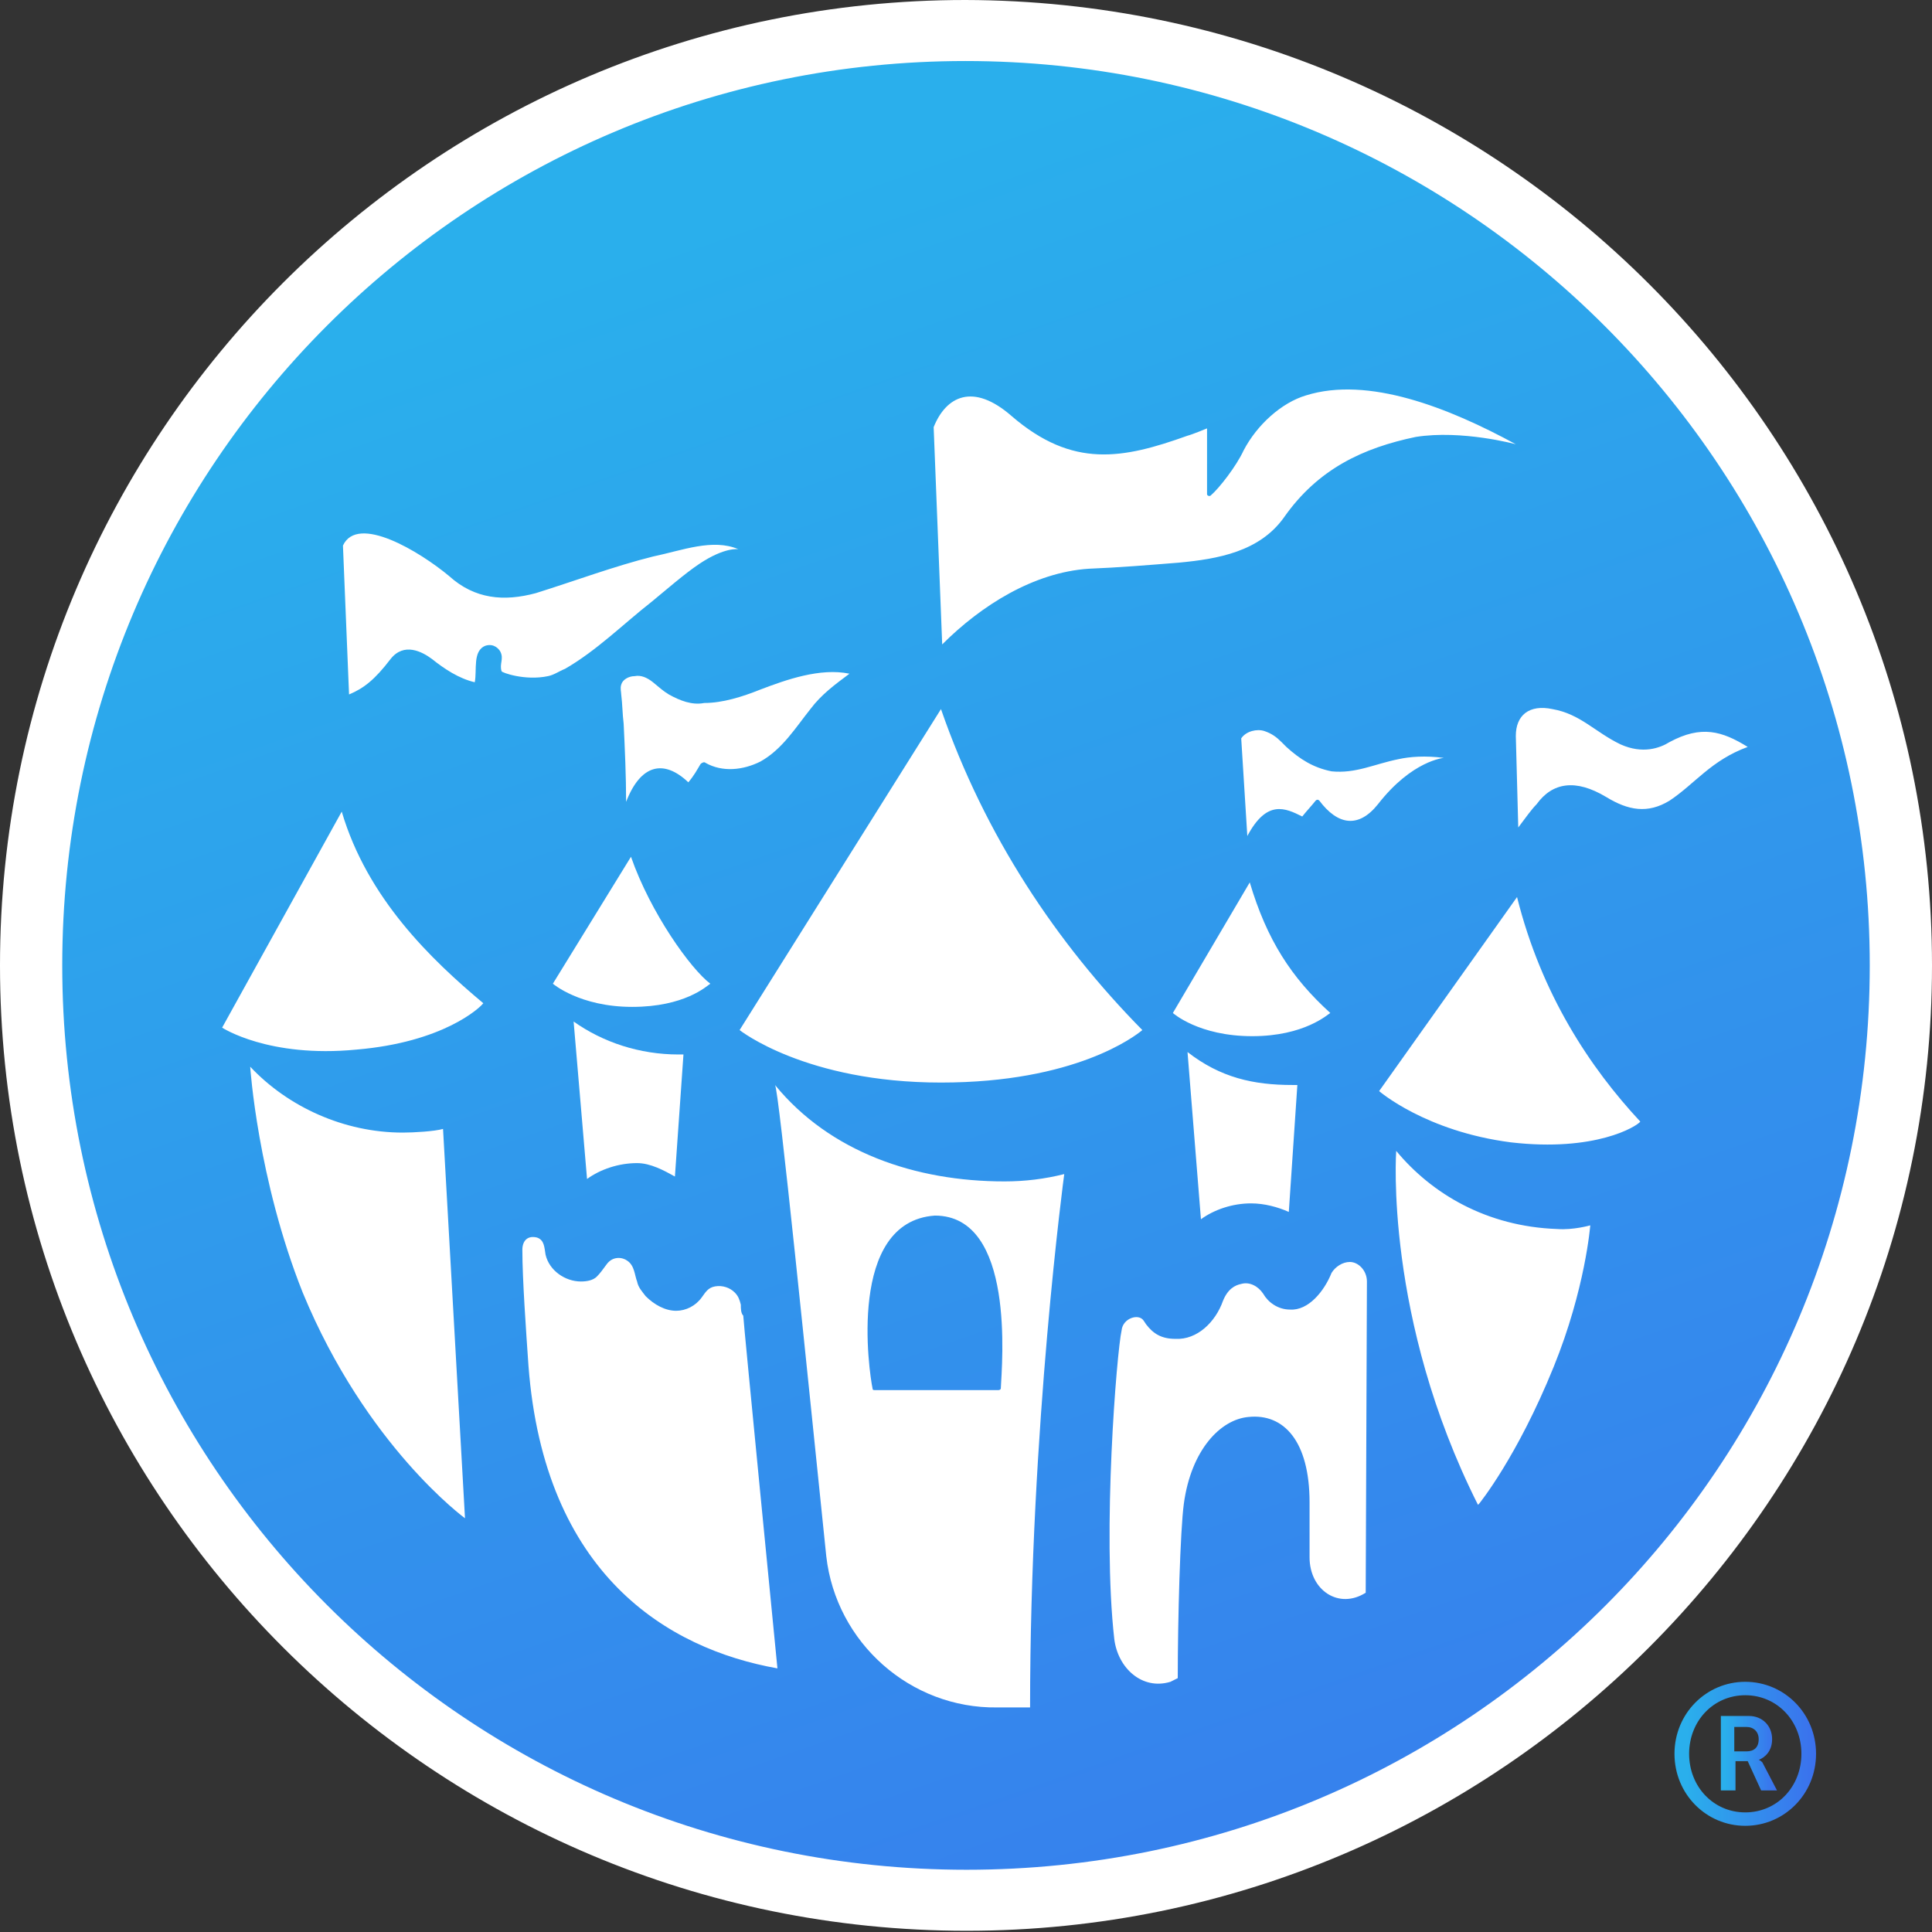 <?xml version="1.0" encoding="utf-8"?>
<!-- Generator: Adobe Illustrator 25.0.1, SVG Export Plug-In . SVG Version: 6.00 Build 0)  -->
<svg version="1.1" id="Layer_1" xmlns="http://www.w3.org/2000/svg" xmlns:xlink="http://www.w3.org/1999/xlink" x="0px" y="0px"
	 viewBox="0 0 158.3 158.3" style="enable-background:new 0 0 158.3 158.3;" xml:space="preserve">
<rect x="0" y="0" width="158.3" height="158.3" fill="#333333" stroke="none"/>
<style type="text/css">
	.st0{fill:url(#SVGID_1_);}
	.st1{fill:url(#SVGID_2_);}
	.st2{fill:url(#SVGID_3_);}
	.st3{fill:#FFFFFF;}
</style>
<g>
	
		<linearGradient id="SVGID_1_" gradientUnits="userSpaceOnUse" x1="51.974" y1="201.597" x2="121.332" y2="399.762" gradientTransform="matrix(1 0 0 1 0 -200)">
		<stop  offset="8.519346e-02" style="stop-color:#2AAFEC"/>
		<stop  offset="1" style="stop-color:#3B70ED"/>
	</linearGradient>
	<circle class="st0" cx="79.1" cy="79.1" r="76.2"/>
	<g>
		
			<linearGradient id="SVGID_2_" gradientUnits="userSpaceOnUse" x1="137.2" y1="343.7" x2="148.773" y2="343.7" gradientTransform="matrix(1 0 0 1 0 -200)">
			<stop  offset="8.519346e-02" style="stop-color:#2AAFEC"/>
			<stop  offset="1" style="stop-color:#3B70ED"/>
		</linearGradient>
		<path class="st1" d="M143,137.8c-3.2,0-5.8,2.6-5.8,5.9c0,3.3,2.6,5.9,5.8,5.9s5.8-2.6,5.8-5.9C148.8,140.4,146.2,137.8,143,137.8
			z M143,148.5c-2.6,0-4.6-2.1-4.6-4.8s2-4.8,4.6-4.8s4.6,2.1,4.6,4.8S145.6,148.5,143,148.5z"/>
		
			<linearGradient id="SVGID_3_" gradientUnits="userSpaceOnUse" x1="140.984" y1="343.65" x2="145.527" y2="343.65" gradientTransform="matrix(1 0 0 1 0 -200)">
			<stop  offset="8.519346e-02" style="stop-color:#2AAFEC"/>
			<stop  offset="1" style="stop-color:#3B70ED"/>
		</linearGradient>
		<path class="st2" d="M144.1,144.2L144.1,144.2c0.5-0.2,1.1-0.7,1.1-1.7c0-1.1-0.8-1.9-1.9-1.9H141v6.1h1.2v-2.4h1l1.1,2.4h1.3
			l-1.2-2.3C144.2,144.2,144.1,144.2,144.1,144.2z M143.1,143.5h-1v-2h1c0.6,0,1,0.4,1,1C144.1,143.2,143.7,143.5,143.1,143.5z"/>
	</g>
	<g>
		<g>
			<path class="st3" d="M54.8,56.9c-0.5-0.3-0.8-0.6-1.3-1s-1-0.6-1.5-0.5c-0.5,0-1,0.3-1.1,0.7c-0.1,0.3,0,0.6,0,0.8
				c0.1,0.8,0.1,1.6,0.2,2.4c0.1,2.1,0.2,4.3,0.2,6.4c1.2-3.1,3.1-3.5,5.1-1.6c0.5-0.6,0.7-1,1-1.5c0.1-0.1,0.3-0.2,0.4-0.1
				c1.4,0.8,3.1,0.6,4.5-0.1c1.8-1,2.9-2.8,4.1-4.3c0.9-1.2,2-2,3.2-2.9c-2.4-0.5-5.2,0.5-7.3,1.3c-1.5,0.6-3.1,1.1-4.6,1.1
				C56.7,57.8,55.7,57.4,54.8,56.9z M98.4,99.9c1.1-0.8,2.6-1.3,4.1-1.3c1.1,0,2.2,0.3,3.1,0.7l0.7-10.4c-0.1,0-0.3,0-0.4,0
				c-3.2,0-5.9-0.6-8.6-2.7L98.4,99.9z M89.2,46.6c2.5-0.1,4.9-0.3,7.4-0.5c3.2-0.3,6.6-0.9,8.6-3.7c2.8-4,6.5-5.7,10.8-6.6
				c3.8-0.6,8.2,0.6,8.2,0.6c-5.5-3-12.1-5.6-17.2-4c-2,0.6-4,2.4-5.1,4.5c-0.6,1.3-2,3.1-2.7,3.7c-0.1,0.1-0.3,0-0.3-0.1v-5.4
				c0,0-1.2,0.5-1.6,0.6c-5.3,1.9-9.4,2.7-14.4-1.6c-3.2-2.8-5.4-1.6-6.4,0.9l0.7,17.8C80.4,49.6,84.7,46.9,89.2,46.6z M102.4,72.3
				L96.1,83c0,0,2.1,1.9,6.5,1.9c4.3,0,6.2-1.8,6.4-1.9C105.8,80.1,103.8,77,102.4,72.3z M28,66.5l-9.8,17.7c0,0,3.8,2.5,11,1.8
				c7.1-0.6,10.1-3.4,10.4-3.8C35.3,78.6,30.1,73.6,28,66.5z M60.6,84.4c0,0,5.4,4.3,16.5,4.3c11,0,15.9-3.8,16.5-4.3
				c-7-7.1-12.9-15.9-16.5-26.3L60.6,84.4z M33,92.8c-4.8,0-9.4-2.1-12.5-5.4c0,0,0.6,9.2,4.3,18.5c5.2,12.6,13.3,18.5,13.3,18.5
				l-1.8-31.9C35.6,92.7,33.9,92.8,33,92.8z M114.4,94.3c0,0-1,13.7,6.7,29l0.1-0.1c0,0,3.1-3.8,6.1-11.2c2.6-6.4,3-11.6,3-11.6
				s-1.4,0.4-2.7,0.3C121.8,100.5,117.3,97.8,114.4,94.3z M136.8,60.8c-0.8,0.5-2.2,1-4,0.2c-2.1-1-3.3-2.5-5.6-2.9
				c-1.9-0.4-3,0.5-3,2.2l0.2,7.5c0.6-0.8,1.1-1.5,1.5-1.9c1.3-1.8,3.2-2.1,5.7-0.6c1.8,1.1,3.4,1.4,5.2,0.3
				c2.1-1.4,3.4-3.3,6.4-4.4C141.1,59.9,139.4,59.4,136.8,60.8z M113,89.4c0,0,3.8,3.3,10.8,4.2c6.9,0.8,10.3-1.3,10.6-1.7
				c-4.1-4.4-8.1-10.4-10.1-18.4L113,89.4z M44.9,55.4c0.5-0.1,0.9-0.4,1.4-0.6c2.6-1.5,4.8-3.7,7.1-5.5c1.1-0.9,2.7-2.3,3.9-3.1
				c2.1-1.4,3.2-1.2,3.2-1.2c-2.1-0.9-4.6,0.1-7,0.6c-3.2,0.8-6.4,2-9.6,3c-2.6,0.7-5,0.5-7.1-1.4c-2.4-2-7.5-5.1-8.7-2.5l0.5,12.2
				c1.2-0.5,2.1-1.2,3.4-2.9c1.1-1.4,2.6-0.6,3.4,0c1,0.8,2.2,1.6,3.5,1.9c0.2-1-0.2-2.6,0.9-3c0.7-0.2,1.1,0.3,1.2,0.5
				c0.3,0.6-0.1,1,0.1,1.6C41.1,55.1,43,55.8,44.9,55.4z M158.3,79.1c0,43.6-35.5,79.1-79.1,79.1S0,122.8,0,79.1S35.5,0,79.1,0
				C122.9,0.1,158.3,35.6,158.3,79.1z M153.2,79.1C153.2,38.2,120,5,79.1,5s-74,33.2-74,74.1s33.1,74.1,74.1,74.1
				S153.2,120.1,153.2,79.1z M82.3,96.8c1.7,0,3.3-0.2,4.9-0.6c0,0-2.8,20.7-2.8,43.7h-2.7c-7.1,0.1-13.2-5.3-14-12.4
				c-1.5-14.5-3.9-38.4-4.2-38.6C68,94.4,75,96.8,82.3,96.8z M76.6,99.6c-7.2,0.5-5.4,12.8-5.1,14.2c0,0.1,0.1,0.1,0.2,0.1h10
				c0.2,0,0.2,0,0.3-0.1C82.1,111.7,83.2,99.6,76.6,99.6z M60.7,106.9c-0.1-0.4-0.2-0.7-0.5-1c-0.4-0.4-1-0.6-1.6-0.5
				s-0.8,0.5-1.1,0.9c-0.5,0.7-1.3,1.1-2.1,1.1c-0.9,0-1.8-0.5-2.5-1.2c-0.3-0.4-0.6-0.7-0.7-1.2c-0.2-0.5-0.2-1.3-0.8-1.7
				c-0.4-0.3-1.2-0.4-1.7,0.3c-0.3,0.4-0.5,0.7-0.8,1s-0.8,0.4-1.3,0.4c-1.3,0-2.6-0.9-2.9-2.2c-0.1-0.6-0.1-1.2-0.7-1.4
				c-0.8-0.2-1.2,0.3-1.2,1c0,2.4,0.3,6.6,0.5,9.5c1.3,17.1,11.4,23.2,20.4,24.8c0,0-2.8-28.5-2.8-28.9
				C60.7,107.6,60.7,107.2,60.7,106.9z M110.6,103.4c-0.6,0-1.2,0.4-1.5,0.9c-0.6,1.5-1.9,3.1-3.4,3c-1,0-1.8-0.6-2.2-1.3
				c-0.4-0.6-1.1-1-1.8-0.8c-0.5,0.1-1.1,0.4-1.5,1.4c-0.6,1.7-2.1,3.2-3.9,3.1c-1.1,0-1.8-0.4-2.4-1.2l-0.2-0.3
				c-0.4-0.6-1.7-0.2-1.8,0.8c-0.4,1.8-1.6,16.5-0.6,25.3c0.3,2.4,2.3,4.2,4.6,3.5l0.6-0.3c0-4.8,0.2-12.1,0.5-14.3
				c0.6-4.4,3-6.9,5.3-7.1c2.9-0.3,5,2,5,7c0,1.1,0,2,0,4.5c0,2.7,2.4,4.3,4.6,2.9L112,105C112,104.1,111.3,103.4,110.6,103.4z
				 M118.3,62.1c-1.5-0.2-2.8-0.1-3.7,0.1c-2,0.4-3.5,1.2-5.5,1c-1.5-0.3-2.6-1-3.7-2c-0.1-0.1-0.2-0.2-0.4-0.4
				c-0.4-0.4-0.8-0.7-1.4-0.9s-1.5,0-1.9,0.6l0.5,8c1.6-3,3.1-2.3,4.5-1.6c0.4-0.5,0.7-0.8,1.1-1.3c0.1-0.1,0.2-0.1,0.3,0
				c1.5,2,3.2,2.3,4.8,0.3C115.7,62.3,118.3,62.1,118.3,62.1z"/>
			<path class="st3" d="M58.2,80.6c-0.3,0.2-2.1,1.9-6.4,1.9s-6.5-1.9-6.5-1.9l6.4-10.4C53.3,74.8,56.6,79.4,58.2,80.6z"/>
			<path class="st3" d="M48.1,96.6c1.1-0.8,2.6-1.3,4.1-1.3c1.1,0,2.2,0.6,3.1,1.1l0.7-10c-0.1,0-0.3,0-0.4,0c-3.2,0-6.2-1-8.6-2.7
				L48.1,96.6z"/>
		</g>
	</g>
</g>
</svg>
